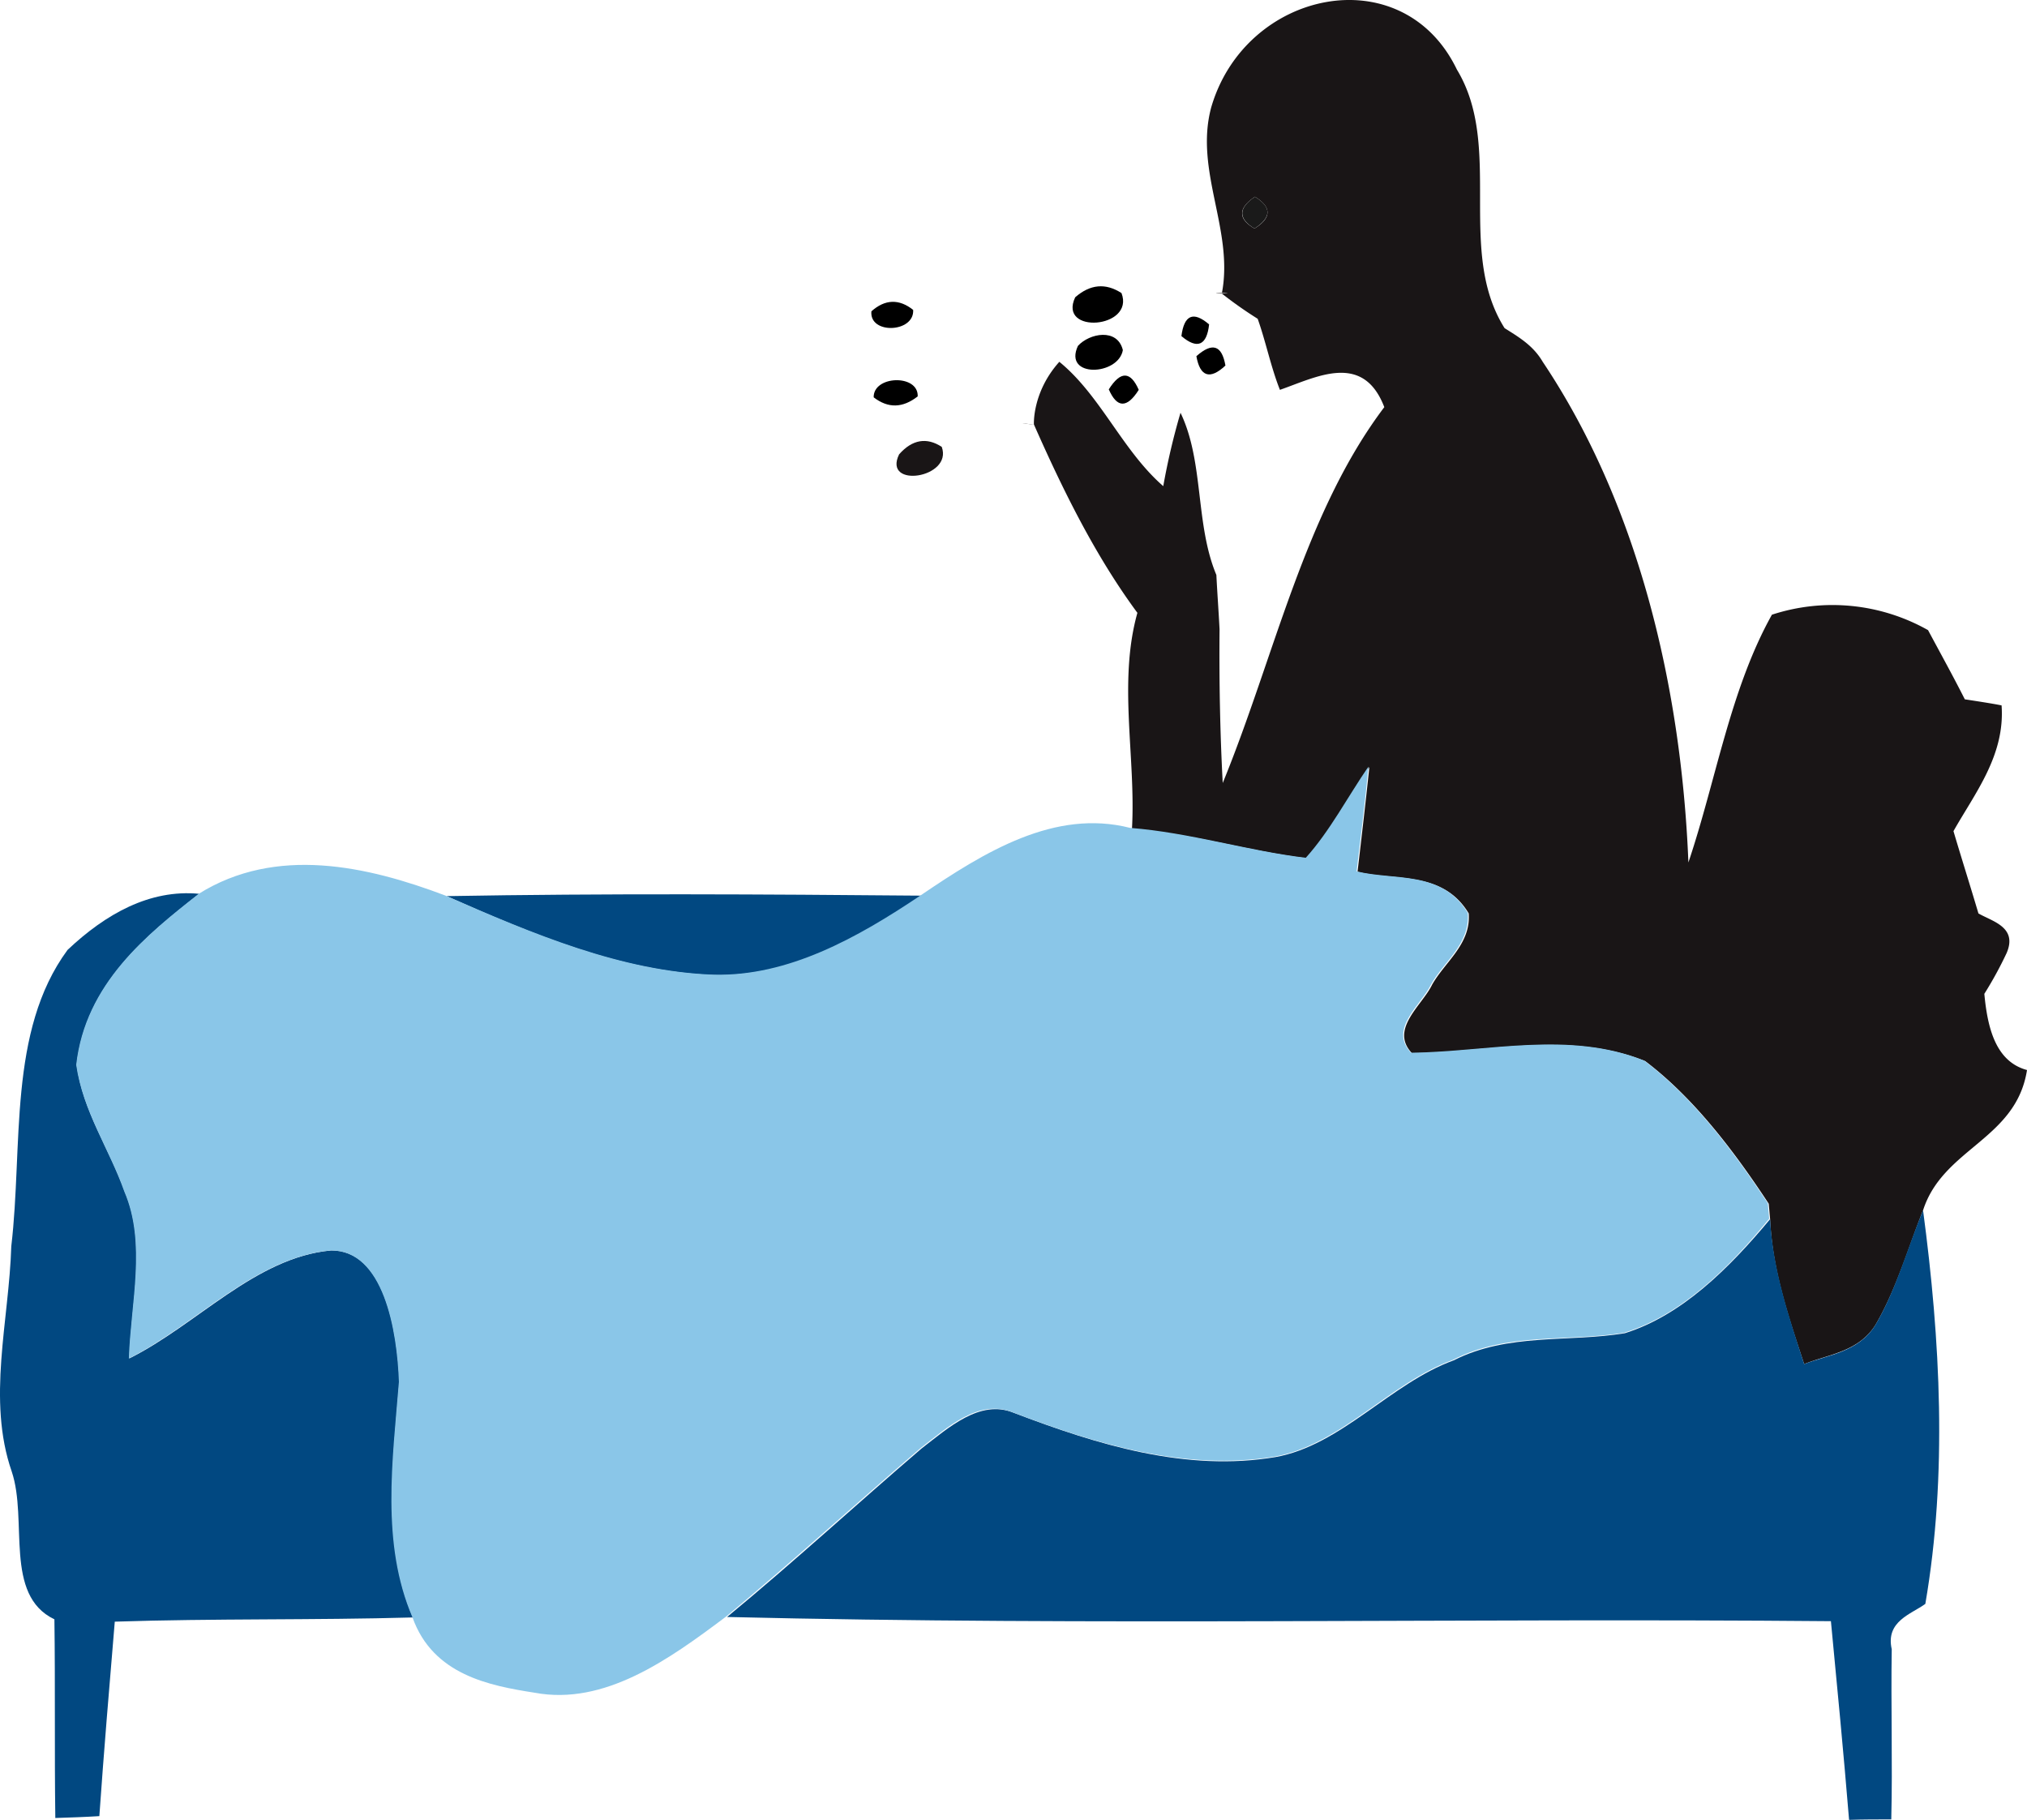 <svg id="svg38" xmlns="http://www.w3.org/2000/svg" width="502.588" height="451.292" viewBox="0 0 502.588 451.292"><defs><style>.cls-1{fill:#191516;}.cls-2{fill:#1a1a1a;}.cls-3{fill:#014881;}.cls-4{fill:#8ac6e8;}</style></defs><g id="_191516ff" data-name=" 191516ff"><path id="path5" class="cls-1" d="M244.242-35.114C252.57-64.559,291.733-72.79,305.238-44.736,316.83-25.608,305.013.244,317.055,19.371c3.489,2.203,7.09,4.289,9.453,8.347,23.296,34.778,34.325,79.641,36.125,124.157,6.865-20.403,10.354-42.893,20.707-61.441A48.236,48.236,0,0,1,422.054,94.26c3.038,5.68,6.19,11.361,9.116,17.157,2.251.348,6.865,1.043,9.116,1.507.9,12.404-6.64,21.794-11.929,31.184,2.026,6.84,4.164,13.563,6.19,20.403,3.376,1.971,9.791,3.362,6.977,9.854a95.186,95.186,0,0,1-5.514,10.085c.788,8.463,2.813,16.809,10.579,18.896-2.701,17.273-20.82,19.36-25.771,34.778-3.826,9.622-6.752,19.939-11.929,28.634-4.277,6.492-11.479,7.072-17.556,9.506-3.826-11.593-7.878-23.301-8.44-35.937l-.338-3.825c-8.778-13.332-18.682-26.315-30.611-35.358-18.794-7.535-38.714-2.203-57.845-1.971-5.627-5.912,2.476-11.825,4.952-16.925,3.151-5.68,9.678-10.085,9.116-17.737-6.415-10.665-18.231-7.999-27.572-10.317,1.013-8.694,2.026-17.273,2.926-25.968-5.177,7.535-9.566,15.882-15.53,22.606-14.518-1.739-28.698-6.26-43.328-7.187,1.013-17.853-3.489-36.401,1.35-53.674-10.354-14.027-18.344-30.141-25.659-46.718l-2.813-.232h0c1.688,0,1.125.232,2.813.232h0s-.45-7.999,6.302-15.534c10.241,8.347,15.643,22.026,25.772,30.836a170.486,170.486,0,0,1,4.277-18.2c5.852,12.172,3.601,27.59,8.891,40.226.225,4.521.563,9.042.788,13.447-.113,12.752.113,25.504.788,38.14,12.829-31.3,20.257-67.005,40.064-93.205-5.289-13.795-16.881-7.419-25.884-4.289-2.251-5.68-3.489-11.94-5.514-17.621a101.594,101.594,0,0,1-8.891-6.26c4.952-.348-4.952,0,0,0,3.038-15.65-6.752-30.257-2.701-45.907m10.916,21.91c-4.164,2.782-4.277,5.449-.113,7.883,4.277-2.666,4.277-5.333.113-7.883Z" transform="translate(56 62)"/><path id="path9" class="cls-1" d="M166.927,50.672c3.264-3.71,6.865-4.289,10.579-1.855C180.319,56.584,162.763,59.25,166.927,50.672Z" transform="translate(56 62)"/></g><g id="_014881ff" data-name=" 014881ff"><path id="path12" class="cls-2" d="M255.158-13.204c4.164,2.55,4.164,5.101-.113,7.883C250.994-7.755,250.994-10.422,255.158-13.204Z" transform="translate(56 62)"/><path id="path14" d="M236.927,21.342c.675-5.217,2.926-6.26,6.865-2.898C243.229,23.661,240.865,24.704,236.927,21.342Z" transform="translate(56 62)"/><path id="path16" class="cls-3" d="M-39.245,173.554c9.453-8.926,20.37-15.07,32.636-13.911-12.83,10.086-28.135,22.258-30.386,42.429,1.576,11.593,8.103,20.751,11.929,31.416,5.514,12.868,1.576,27.706,1.125,41.386,16.768-8.347,31.286-25.04,49.968-26.779,13.167-.232,16.543,19.823,16.993,32.575-1.575,19.591-4.389,40.111,3.376,58.427-24.646.696-49.292.232-73.938,1.043-1.351,16.114-2.701,32.112-3.826,48.225-3.714.232-7.315.348-10.916.464-.225-16.462,0-32.923-.225-49.269-12.604-6.028-6.527-24.576-10.579-36.633-6.19-17.853-.675-37.328-.113-55.877C-50.274,222.243-54.101,193.725-39.245,173.554Z" transform="translate(56 62)"/><path id="path18" class="cls-3" d="M54.725,160.222c39.276-.696,78.553-.464,117.829-.116-15.755,10.665-32.974,20.171-51.43,19.707C98.165,179.002,76.108,169.728,54.725,160.222Z" transform="translate(56 62)"/><path id="path20" class="cls-3" d="M346.878,268.613c14.067-4.405,25.771-15.998,36.013-28.286.675,12.636,4.727,24.345,8.44,35.937,5.965-2.318,13.28-2.898,17.556-9.506,5.177-8.694,7.99-19.128,11.929-28.634,4.276,32.112,6.077,65.614.563,97.61-3.489,2.55-9.903,4.289-8.328,11.245-.225,14.027.225,28.054-.113,42.197-3.489,0-6.978,0-10.466.116-1.351-16.462-2.926-32.807-4.502-49.269-91.269-.811-182.539,1.159-273.696-1.043,16.318-13.447,32.074-27.938,48.167-41.733,6.752-5.217,14.518-12.288,22.846-8.926,20.932,7.999,42.877,14.723,64.935,11.013,16.318-2.898,28.585-18.316,44.228-23.997C317.955,268.497,332.81,270.932,346.878,268.613Z" transform="translate(56 62)"/></g><g id="_8ac6e8ff" data-name=" 8ac6e8ff"><path id="path23" d="M210.592,11.72q5.571-4.869,11.479-1.043C225.447,19.487,206.203,20.994,210.592,11.72Z" transform="translate(56 62)"/><path id="path25" d="M160.062,15.198c3.376-3.014,6.865-3.13,10.354-.348C170.753,20.531,159.499,20.994,160.062,15.198Z" transform="translate(56 62)"/><path id="path27" d="M211.268,23.777c2.813-3.13,9.791-4.521,11.141,1.043C221.284,31.196,207.554,31.776,211.268,23.777Z" transform="translate(56 62)"/><path id="path29" d="M240.64,26.327c3.939-3.478,6.302-2.782,7.202,2.318C244.017,32.239,241.541,31.428,240.64,26.327Z" transform="translate(56 62)"/><path id="path31" d="M218.92,34.558c2.926-4.637,5.402-4.521,7.428.116C223.422,39.311,220.946,39.195,218.92,34.558Z" transform="translate(56 62)"/><path id="path33" d="M160.625,36.529c-.113-5.449,11.141-5.796,10.916-.232C167.827,39.195,164.226,39.311,160.625,36.529Z" transform="translate(56 62)"/><path id="path35" class="cls-4" d="M267.762,150.716c5.965-6.608,10.354-15.07,15.53-22.606-.788,8.694-1.913,17.273-2.926,25.968,9.341,2.319,21.157-.348,27.572,10.318.563,7.767-5.965,12.056-9.116,17.737-2.476,5.101-10.579,11.013-4.952,16.925,19.244-.232,39.164-5.564,57.845,1.971,12.042,9.158,21.833,22.026,30.611,35.358l.338,3.826c-10.129,12.404-21.945,23.997-36.013,28.286-14.18,2.319-28.923-.232-42.427,6.724-15.643,5.68-27.797,21.099-44.228,23.997-22.058,3.594-44.003-3.014-64.935-11.013-8.44-3.362-16.093,3.71-22.846,8.926-16.093,13.795-31.961,28.286-48.167,41.733-14.18,10.665-30.161,22.142-47.492,18.896-11.141-1.739-25.209-4.405-30.273-18.664-7.878-18.316-4.952-38.835-3.376-58.427-.45-12.752-3.826-32.807-16.994-32.575C7.233,249.833-7.284,266.41-24.053,274.873c.45-13.679,4.389-28.518-1.125-41.386-3.714-10.549-10.241-19.823-11.929-31.416,2.251-20.171,17.556-32.343,30.386-42.429,19.132-11.94,41.64-6.956,61.222.464,21.495,9.39,43.553,18.78,66.398,19.592,18.456.464,35.562-9.042,51.43-19.707,15.868-10.781,33.199-21.446,51.881-16.693C239.065,144.456,253.245,148.977,267.762,150.716Z" transform="translate(56 62)"/></g></svg>